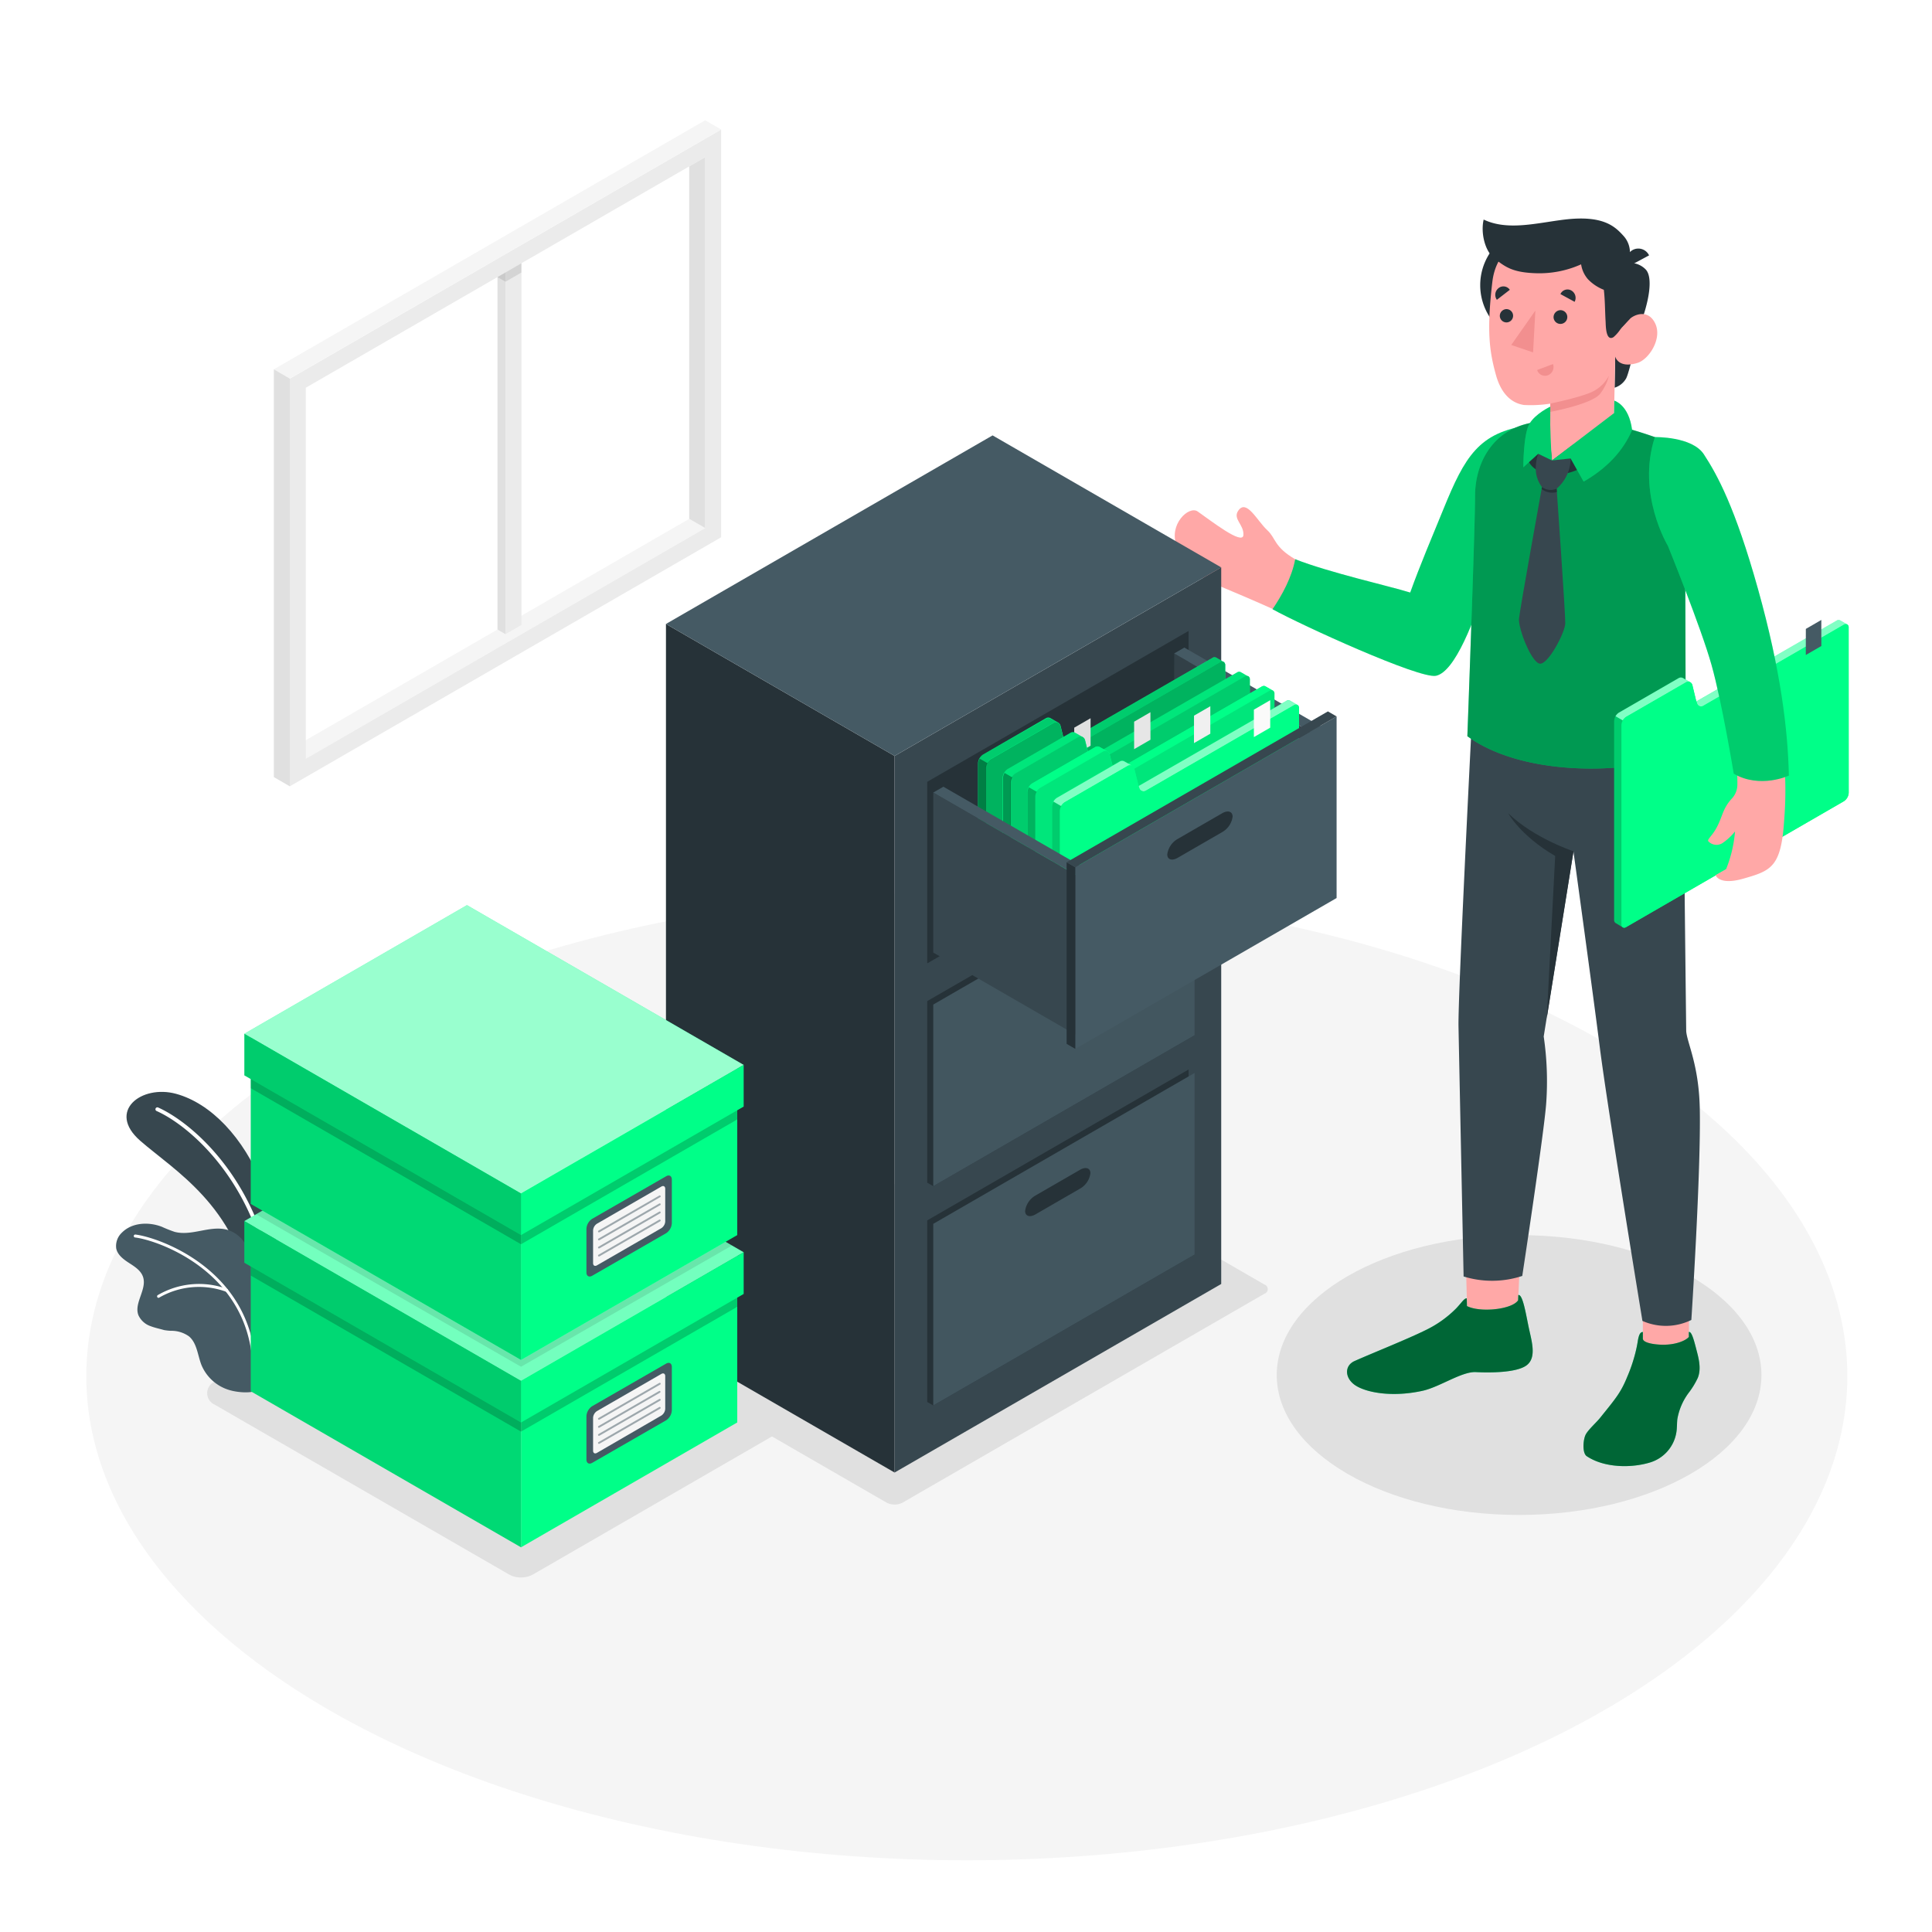 <svg class="animated" id="freepik_stories-filing-system" xmlns="http://www.w3.org/2000/svg" viewBox="0 0 500 500" version="1.1" xmlns:xlink="http://www.w3.org/1999/xlink" xmlns:svgjs="http://svgjs.com/svgjs"><style>svg#freepik_stories-filing-system:not(.animated) .animable {opacity: 0;}svg#freepik_stories-filing-system.animated #freepik--Shadow--inject-286 {animation: 1s 1 forwards cubic-bezier(.36,-0.01,.5,1.38) slideUp;animation-delay: 0s;}svg#freepik_stories-filing-system.animated #freepik--Window--inject-286 {animation: 1s 1 forwards cubic-bezier(.36,-0.01,.5,1.38) slideLeft;animation-delay: 0s;}svg#freepik_stories-filing-system.animated #freepik--Character--inject-286 {animation: 1s 1 forwards cubic-bezier(.36,-0.01,.5,1.38) fadeIn;animation-delay: 0s;}svg#freepik_stories-filing-system.animated #freepik--Cabinet--inject-286 {animation: 1s 1 forwards cubic-bezier(.36,-0.01,.5,1.38) fadeIn;animation-delay: 0s;}svg#freepik_stories-filing-system.animated #freepik--Boxes--inject-286 {animation: 1s 1 forwards cubic-bezier(.36,-0.01,.5,1.38) fadeIn;animation-delay: 0s;}            @keyframes slideUp {                0% {                    opacity: 0;                    transform: translateY(30px);                }                100% {                    opacity: 1;                    transform: inherit;                }            }                    @keyframes slideLeft {                0% {                    opacity: 0;                    transform: translateX(-30px);                }                100% {                    opacity: 1;                    transform: translateX(0);                }            }                    @keyframes fadeIn {                0% {                    opacity: 0;                }                100% {                    opacity: 1;                }            }        </style><g id="freepik--Floor--inject-286" class="animable" style="transform-origin: 250.21px 356.17px;"><ellipse id="freepik--floor--inject-286" cx="250.21" cy="356.17" rx="227.88" ry="125.27" style="fill: rgb(245, 245, 245); transform-origin: 250.21px 356.17px;" class="animable"></ellipse></g><g id="freepik--Shadow--inject-286" class="animable" style="transform-origin: 254.741px 350.381px;"><path id="freepik--shadow--inject-286" d="M161.16,347.12,254.83,293a4.55,4.55,0,0,1,4.1,0l68.31,39.44a1.25,1.25,0,0,1,0,2.37l-93.67,54.08a4.55,4.55,0,0,1-4.1,0l-68.31-39.44A1.25,1.25,0,0,1,161.16,347.12Z" style="fill: rgb(224, 224, 224); transform-origin: 244.228px 340.945px;" class="animable"></path><ellipse id="freepik--shadow--inject-286" cx="393.14" cy="355.86" rx="62.72" ry="36.21" style="fill: rgb(224, 224, 224); transform-origin: 393.14px 355.86px;" class="animable"></ellipse><path id="freepik--shadow--inject-286" d="M134.83,408.25a6.28,6.28,0,0,1-3.08-.77l-76.26-44a3.24,3.24,0,0,1,0-5.87l61.67-35.63a6.66,6.66,0,0,1,6.18,0l76.26,44a3.25,3.25,0,0,1,0,5.88l-61.68,35.62A6.32,6.32,0,0,1,134.83,408.25Z" style="fill: rgb(224, 224, 224); transform-origin: 127.544px 364.735px;" class="animable"></path></g><g id="freepik--Plants--inject-286" class="animable" style="transform-origin: 51.013px 321.458px;"><g id="freepik--plants--inject-286" class="animable" style="transform-origin: 51.013px 321.458px;"><path d="M71.88,333.87S73,319.25,68,306.79s-13.44-21.25-22.43-23.71-18,4.52-9.29,12.14S61.14,312,65,335.12Z" style="fill: rgb(55, 71, 79); transform-origin: 52.364px 308.849px;" id="eluwag909xj4" class="animable"></path><path d="M69.92,329.64H70a.49.49,0,0,0,.39-.58c-5.1-25.55-21.53-38.94-29.51-42.46a.5.5,0,0,0-.4.91c7.81,3.44,23.92,16.6,28.94,41.74A.48.48,0,0,0,69.92,329.64Z" style="fill: rgb(255, 255, 255); transform-origin: 55.315px 308.109px;" id="eldm4icomjfx7" class="animable"></path><path d="M30.09,323.17c.39,1.66,1.91,2.78,3.35,3.71s3,1.92,3.56,3.53c1.14,3.25-2.43,6.84-1.16,10A5.36,5.36,0,0,0,39,343.22c1.12.43,2.3.66,3.46,1a14.26,14.26,0,0,0,1.7.19,7.84,7.84,0,0,1,4.75,1.44c2.08,1.76,2.23,4.84,3.21,7.37a11.27,11.27,0,0,0,6.91,6.42c2.57.86,6.64,1,7.55,0,.69-.79-.35-3.76-.18-4.79a44.1,44.1,0,0,0,.5-8,14.92,14.92,0,0,1,.17-3.66q.41-2,.78-4.05c.39-2.18,1.11-4.51.58-6.74-.59-2.45-3.12-3-3.65-5.38-.22-1-.24-1.94-.44-2.9a8,8,0,0,0-5.76-5.91c-4.38-1.07-9,1.76-13.4.59a32.71,32.71,0,0,1-3.27-1.3c-3.45-1.35-7.79-1.12-10.39,1.53A4.73,4.73,0,0,0,30.09,323.17Z" style="fill: rgb(69, 90, 100); transform-origin: 49.328px 338.515px;" id="el8oiwxkorz7l" class="animable"></path><path d="M65.69,352.64h0a.4.4,0,0,0,.36-.41c-1.74-24.12-25.28-32.06-31-32.73a.39.39,0,0,0-.43.34.38.38,0,0,0,.34.42c5.61.66,28.64,8.42,30.34,32A.38.38,0,0,0,65.69,352.64Z" style="fill: rgb(255, 255, 255); transform-origin: 50.334px 336.069px;" id="el3jj7h0r401t" class="animable"></path><path d="M41,335.88a.34.34,0,0,0,.22-.07,20.49,20.49,0,0,1,17.35-1.49.39.39,0,0,0,.25-.73,21.2,21.2,0,0,0-18,1.59.38.38,0,0,0-.1.53A.37.37,0,0,0,41,335.88Z" style="fill: rgb(255, 255, 255); transform-origin: 49.842px 334.085px;" id="eljpb6y9auld" class="animable"></path></g></g><g id="freepik--Window--inject-286" class="animable" style="transform-origin: 128.75px 117.315px;"><g id="freepik--window--inject-286" class="animable" style="transform-origin: 128.75px 117.315px;"><g id="freepik--window--inject-286" class="animable" style="transform-origin: 128.75px 117.315px;"><polygon points="75 193.95 79.14 196.34 182.5 136.66 178.37 134.28 75 193.95" style="fill: rgb(245, 245, 245); transform-origin: 128.75px 165.31px;" id="el8p5zancvq1w" class="animable"></polygon><polygon points="130.82 68.14 130.82 164.12 134.95 161.73 134.95 65.75 130.82 68.14" style="fill: rgb(235, 235, 235); transform-origin: 132.885px 114.935px;" id="el2pteib1zu6z" class="animable"></polygon><polygon points="128.75 66.94 130.82 68.14 130.82 164.12 128.75 162.92 128.75 66.94" style="fill: rgb(224, 224, 224); transform-origin: 129.785px 115.53px;" id="elm5h3fj9ljus" class="animable"></polygon><polygon points="130.82 68.14 134.95 65.75 132.89 64.55 128.75 66.94 130.82 68.14" style="fill: rgb(250, 250, 250); transform-origin: 131.85px 66.345px;" id="el4l7o16j3nr5" class="animable"></polygon><path d="M186.63,33.52,75,98V203.5l111.63-64.45ZM182.5,136.66,79.14,196.34v-96L182.5,40.68Z" style="fill: rgb(235, 235, 235); transform-origin: 130.815px 118.51px;" id="elf58bci1et9" class="animable"></path><polygon points="182.5 136.66 178.37 134.28 178.36 43.07 182.5 40.68 182.5 136.66" style="fill: rgb(224, 224, 224); transform-origin: 180.43px 88.67px;" id="elxdgy5jf1ka9" class="animable"></polygon><polygon points="186.63 33.52 182.5 31.13 70.87 95.58 75 97.97 186.63 33.52" style="fill: rgb(245, 245, 245); transform-origin: 128.75px 64.55px;" id="el4uvqrah7ygp" class="animable"></polygon><polygon points="70.87 95.58 75 97.97 75 203.5 70.87 201.11 70.87 95.58" style="fill: rgb(224, 224, 224); transform-origin: 72.935px 149.54px;" id="el8q782c5f06t" class="animable"></polygon><g id="elb44r5dzq4za"><polygon points="130.82 70.52 134.94 68.14 134.94 70.53 130.82 72.91 130.82 70.52" style="opacity: 0.1; transform-origin: 132.88px 70.525px;" class="animable"></polygon></g><g id="elnizrubhttlr"><polygon points="130.82 72.91 128.75 71.71 130.82 70.52 130.82 72.91" style="opacity: 0.1; transform-origin: 129.785px 71.715px;" class="animable"></polygon></g></g></g></g><g id="freepik--Character--inject-286" class="animable" style="transform-origin: 391.237px 217.992px;"><g id="freepik--character--inject-286" class="animable" style="transform-origin: 391.237px 217.992px;"><path d="M393.81,111c-7.25,2.4-9,2.94-14,10.74-4.82,7.5-9.79,21.35-14.1,32.47-8-2.27-24.88-6.21-30.47-9.45s-5-5.48-7.29-7.57c-2.62-2.41-5.37-8.19-7.51-5-1.45,2.14,1.54,3.58,1.35,6.29s-8.39-3.71-11.83-6.11c-2.28-1.6-7.57,3.4-5.44,8.83,1.87,4.8,4.88,7.85,10.27,10.12,5.69,2.41,8.66,3.62,15.81,6.83,7.47,3.35,38.25,17,41.29,15.07,6.93-3.42,13.28-24.87,17.48-34.13S390.76,120.23,393.81,111Z" style="fill: rgb(255, 168, 167); transform-origin: 348.917px 142.203px;" id="elbxt77pz9mv" class="animable"></path><path d="M395.56,110.08c-3.11,4.09-1.83,2.44-2.79,8.74-.77,5.09-11.46,54-21.13,56.07-4.25.89-34.88-13.12-42.31-17.22,2.51-3.7,5-8.27,5.87-12.94,8.9,3.48,24.25,6.91,29.76,8.62,2.55-7.11,5.67-14.41,8.6-21.59C379.13,118.1,382.71,111.93,395.56,110.08Z" style="fill: rgb(0, 255, 136); transform-origin: 362.445px 142.505px;" id="elpkdtltub9ln" class="animable"></path><g id="el76t9offan4n"><path d="M395.56,110.08c-3.11,4.09-1.83,2.44-2.79,8.74-.77,5.09-11.46,54-21.13,56.07-4.25.89-34.88-13.12-42.31-17.22,2.51-3.7,5-8.27,5.87-12.94,8.9,3.48,24.25,6.91,29.76,8.62,2.55-7.11,5.67-14.41,8.6-21.59C379.13,118.1,382.71,111.93,395.56,110.08Z" style="opacity: 0.2; transform-origin: 362.445px 142.505px;" class="animable"></path></g><rect x="425.17" y="331.89" width="11.93" height="20.43" style="fill: rgb(255, 168, 167); transform-origin: 431.135px 342.105px;" id="eloh2fpos64sm" class="animable"></rect><polygon points="392.76 339.61 379.73 340.06 379.08 316.45 393.83 315.97 392.76 339.61" style="fill: rgb(255, 168, 167); transform-origin: 386.455px 328.015px;" id="el0yc4wvnwxd8n" class="animable"></polygon><path d="M435.64,192.88c0,10.86.75,74,.75,74,.26,3.12,3.27,8.68,3.51,19.94.34,16.33-2.18,54.78-2.18,54.78a14.94,14.94,0,0,1-12.66.25s-8.93-54.39-11-70.55c-1.78-14.11-6.86-51-6.86-51l-7.69,47.94a79.56,79.56,0,0,1,.64,17.34c-.53,7.48-6.19,44.63-6.19,44.63a24.94,24.94,0,0,1-15.18.14s-1.19-57.9-1.32-64.75c-.15-7.82,3.26-75.08,3.26-75.08Z" style="fill: rgb(55, 71, 79); transform-origin: 408.693px 266.828px;" id="elaksnsr18vmc" class="animable"></path><path d="M425.17,346.42v-1.7c-.64,0-1,.62-1.28,2.16a33.25,33.25,0,0,1-.69,3.37,41.08,41.08,0,0,1-2.09,6.11c-1.69,4.16-3.1,5.71-7,10.57-.91,1.15-3,3-3.7,4.27s-1,4.85.25,5.67c4.5,3,11.35,3.09,16.19,1.67a9.76,9.76,0,0,0,7-7.9c.18-1.1.12-2.22.24-3.33a15.83,15.83,0,0,1,3-6.93,20.85,20.85,0,0,0,2.29-3.77c1-2.46.2-5.22-.44-7.66-.55-2.11-1.15-4.43-1.87-4.23V346c-.87,1-3.27,1.91-6,2C429.4,348.1,425.16,347.76,425.17,346.42Z" style="fill: rgb(0, 255, 136); transform-origin: 424.828px 362.069px;" id="elqaf57b1d0xh" class="animable"></path><g id="el9admplph53s"><path d="M425.17,346.42v-1.7c-.64,0-1,.62-1.28,2.16a33.25,33.25,0,0,1-.69,3.37,41.08,41.08,0,0,1-2.09,6.11c-1.69,4.16-3.1,5.71-7,10.57-.91,1.15-3,3-3.7,4.27s-1,4.85.25,5.67c4.5,3,11.35,3.09,16.19,1.67a9.76,9.76,0,0,0,7-7.9c.18-1.1.12-2.22.24-3.33a15.83,15.83,0,0,1,3-6.93,20.85,20.85,0,0,0,2.29-3.77c1-2.46.2-5.22-.44-7.66-.55-2.11-1.15-4.43-1.87-4.23V346c-.87,1-3.27,1.91-6,2C429.4,348.1,425.16,347.76,425.17,346.42Z" style="opacity: 0.6; transform-origin: 424.828px 362.069px;" class="animable"></path></g><path d="M379.6,336c-.68,0-1.23,1-2.72,2.59a28.53,28.53,0,0,1-7.67,5.52c-4.88,2.44-14.36,6.2-18.66,8.13-2.68,1.21-2.55,4.45.22,6.29s9.47,3.18,17.5,1.38c4.38-1,10.08-5,13.69-4.81s10.35.17,13-1.67,1.59-5.75.84-9.12c-.82-3.68-1.64-9.41-2.86-9.16l-.06,1.37c-1.57,2.38-9.79,3.24-13.23,1.49Z" style="fill: rgb(0, 255, 136); transform-origin: 372.635px 347.952px;" id="el9xyfl0lv278" class="animable"></path><g id="eld5kiaspg0ia"><path d="M379.6,336c-.68,0-1.23,1-2.72,2.59a28.53,28.53,0,0,1-7.67,5.52c-4.88,2.44-14.36,6.2-18.66,8.13-2.68,1.21-2.55,4.45.22,6.29s9.47,3.18,17.5,1.38c4.38-1,10.08-5,13.69-4.81s10.35.17,13-1.67,1.59-5.75.84-9.12c-.82-3.68-1.64-9.41-2.86-9.16l-.06,1.37c-1.57,2.38-9.79,3.24-13.23,1.49Z" style="opacity: 0.6; transform-origin: 372.635px 347.952px;" class="animable"></path></g><path d="M407.23,220.31s-10.15-3.31-16.9-9.83c0,0,3.06,5.72,12.15,11.05l-2.18,42Z" style="fill: rgb(38, 50, 56); transform-origin: 398.78px 237.005px;" id="elllbsqsejrt" class="animable"></path><path d="M415.92,109.54a112.35,112.35,0,0,1,12.36,3.58c3.08,1.1,4.74,4,5.4,6.92,2.1,9.26,2.47,28.69,2.47,28.69l.12,45.23c-7.84,5.71-40,8.61-56.52-3.43,0,0,2-53.88,2-62.26s4.66-18.46,17.52-19.21Z" style="fill: rgb(0, 255, 136); transform-origin: 408.01px 153.981px;" id="elom5slywxpqd" class="animable"></path><g id="elq5t2rysqj8n"><path d="M415.92,109.54a112.35,112.35,0,0,1,12.36,3.58c3.08,1.1,4.74,4,5.4,6.92,2.1,9.26,2.47,28.69,2.47,28.69l.12,45.23c-7.84,5.71-40,8.61-56.52-3.43,0,0,2-53.88,2-62.26s4.66-18.46,17.52-19.21Z" style="opacity: 0.4; transform-origin: 408.01px 153.981px;" class="animable"></path></g><path d="M478.43,162.43a.88.88,0,0,0-.34-.79l-.09-.06-1.81-1.05h0a.9.9,0,0,0-.88.09L439,181.53,438,177.27a1.21,1.21,0,0,0-.52-.69h0l-1.88-1.09h0a1.13,1.13,0,0,0-1.15,0L419,184.42a2.78,2.78,0,0,0-1.26,2.17v51.46a.92.92,0,0,0,.33.8h0L420,240h0a.92.92,0,0,0,.86-.1l56.33-32.53a2.78,2.78,0,0,0,1.26-2.17Z" style="fill: rgb(0, 255, 136); transform-origin: 448.093px 200.259px;" id="el2cx2xl254bb" class="animable"></path><g id="el368cbmim37m"><path d="M437.42,176.56a1.1,1.1,0,0,0-1.12.05l-15.43,8.9a2.78,2.78,0,0,0-.89.94l-1.88-1.09a2.53,2.53,0,0,1,.89-.94l15.43-8.91a1.13,1.13,0,0,1,1.15,0h0Z" style="fill: rgb(255, 255, 255); opacity: 0.5; transform-origin: 427.76px 180.901px;" class="animable"></path></g><g id="elz4cbxb7j6hq"><path d="M478,161.58a1,1,0,0,0-.82.13l-36.31,20.94a1.09,1.09,0,0,1-1.67-.66l-.17-.46,36.27-20.92a1.16,1.16,0,0,1,.55-.17.67.67,0,0,1,.33.08h0Z" style="fill: rgb(255, 255, 255); opacity: 0.5; transform-origin: 458.515px 171.638px;" class="animable"></path></g><path d="M478.43,162.43l0,42.74a2.77,2.77,0,0,1-1.25,2.18L420.72,240a.74.74,0,0,1-1.11-.64V187.69a2.5,2.5,0,0,1,.37-1.23,2.67,2.67,0,0,1,.88-.94l15.44-8.91a1.13,1.13,0,0,1,1.12-.05l0,0h0a1.21,1.21,0,0,1,.52.69l1.06,4.26.16.46a1.1,1.1,0,0,0,1.68.67l36.31-20.95a.94.94,0,0,1,.82-.12l.05,0h0A.89.89,0,0,1,478.43,162.43Z" style="fill: rgb(0, 255, 136); transform-origin: 449.023px 200.812px;" id="elmk7eaaa3jc" class="animable"></path><polygon points="467.34 169.51 467.35 162.76 471.36 160.44 471.36 167.19 467.34 169.51" style="fill: rgb(69, 90, 100); transform-origin: 469.35px 164.975px;" id="els6q46043jz" class="animable"></polygon><g id="elo2oalg1l6tq"><path d="M420.07,240l-.06,0-1.94-1.12a.92.92,0,0,1-.34-.8V186.59a2.61,2.61,0,0,1,.37-1.23l1.88,1.09h0a2.49,2.49,0,0,0-.36,1.23v51.62A.72.72,0,0,0,420.07,240Z" style="opacity: 0.2; transform-origin: 418.898px 212.68px;" class="animable"></path></g><path d="M458.37,170.08C448,127.6,442.63,114.57,430,114.73c-3.68,4.41.2,18.11,2.64,24.78,0,0,11.16,27.27,13.24,37,1.82,8.56,3.88,19.32,3.75,26.68a5.3,5.3,0,0,1-1.45,3.5c-2.37,2.57-2.38,4.64-3.91,7.48-1.2,2.23-2.52,3.06-2.15,3.56a2.89,2.89,0,0,0,3.9.29,14.64,14.64,0,0,0,3-2.84,32.86,32.86,0,0,1-2.31,9.76L444,226.48s.81,2.74,7.19.91c7.21-2.06,9.79-3,10.55-15.17a93.92,93.92,0,0,0,.13-13.53C460.83,187.1,460,176.92,458.37,170.08Z" style="fill: rgb(255, 168, 167); transform-origin: 445.27px 171.374px;" id="eli9devkv3ui" class="animable"></path><path d="M428.28,113.12s9.63-.21,12.68,4.46c3.52,5.39,8.1,13.75,14,34.82s7.74,36.46,8,48.32c0,0-7.42,3.47-14.27-.49,0,0-3-18.33-5.73-28.08s-11.31-30.89-11.31-30.89S423.48,127.79,428.28,113.12Z" style="fill: rgb(0, 255, 136); transform-origin: 444.864px 157.623px;" id="el19ind0nqrjph" class="animable"></path><g id="elz8j2xq2ontj"><path d="M428.28,113.12s9.63-.21,12.68,4.46c3.52,5.39,8.1,13.75,14,34.82s7.74,36.46,8,48.32c0,0-7.42,3.47-14.27-.49,0,0-3-18.33-5.73-28.08s-11.31-30.89-11.31-30.89S423.48,127.79,428.28,113.12Z" style="opacity: 0.2; transform-origin: 444.864px 157.623px;" class="animable"></path></g><path d="M413.28,73.8a15.1,15.1,0,1,1-15.1-15.1A15.1,15.1,0,0,1,413.28,73.8Z" style="fill: rgb(38, 50, 56); transform-origin: 398.18px 73.8px;" id="elbjwrh0r9hft" class="animable"></path><path d="M424.28,84.53s-2.45,11.5-3.43,13.39a5.22,5.22,0,0,1-3,2.42l.17-8.08Z" style="fill: rgb(38, 50, 56); transform-origin: 421.065px 92.435px;" id="elugxaoz9dob" class="animable"></path><path d="M421.21,68.07a5.65,5.65,0,0,1,4.68,1.65c2,2.06.89,8.5-1.61,14.81l-4.61.53Z" style="fill: rgb(38, 50, 56); transform-origin: 423.296px 76.546px;" id="eldqwdzql8ugt" class="animable"></path><path d="M418.28,85.07c.93.55,2.25-1.23,3.39-2.42s4.86-2.82,6.71,1.09-1.64,9.25-4.56,10.17c-5.05,1.58-5.81-1.65-5.81-1.65L417.64,111h0c-3.49,4.47-11.33,9.73-15.55,9-3.37-.6-4.11-6.29-.89-10l0-5.54a32.22,32.22,0,0,1-6.81.35c-3.71-.57-6-3.5-7.17-7.52-1.81-6.45-2.49-11.67-1-24.36,1.68-13.91,17.86-14,26.6-8.55S418.28,85.07,418.28,85.07Z" style="fill: rgb(255, 168, 167); transform-origin: 407.151px 90.545px;" id="elrd9v3lcig5d" class="animable"></path><path d="M386.55,66.71c3.05,2.48,5,3.8,10.93,4a26.4,26.4,0,0,0,11.71-2.3,7.59,7.59,0,0,0,1.74,3.82A11.43,11.43,0,0,0,415.07,75c.31,2.51.3,5.72.46,8.24.05.85,0,5.27,2.06,4a10.27,10.27,0,0,0,1.76-2,29.85,29.85,0,0,1,2.32-2.58c1.59-1.45-.46-14.58-.46-14.58a6.37,6.37,0,0,0-1.1-7.09c-2.19-2.41-5.23-5.34-15.14-4.17-7.06.84-14.75,3-21,0C383.15,60.36,384.36,64.93,386.55,66.71Z" style="fill: rgb(38, 50, 56); transform-origin: 402.993px 72.011px;" id="elx1lcpwmo7sq" class="animable"></path><path d="M421.2,69.09l5.58-3a3.08,3.08,0,0,0-4.23-1.4A3.33,3.33,0,0,0,421.2,69.09Z" style="fill: rgb(38, 50, 56); transform-origin: 423.813px 66.71px;" id="ell0njrqn92s" class="animable"></path><path d="M401.22,104.44s8.28-1.67,11.18-3.21a9.58,9.58,0,0,0,4-4,13.12,13.12,0,0,1-2.28,4.67c-2.12,2.71-12.91,4.7-12.91,4.7Z" style="fill: rgb(242, 143, 143); transform-origin: 408.805px 101.915px;" id="el4imme5l7nux" class="animable"></path><path d="M402.06,82.13a1.78,1.78,0,1,0,1.78-1.86A1.83,1.83,0,0,0,402.06,82.13Z" style="fill: rgb(38, 50, 56); transform-origin: 403.839px 82.05px;" id="eljpsk646pga" class="animable"></path><path d="M403.84,76.11l3.67,2a2.2,2.2,0,0,0-.85-2.93A2,2,0,0,0,403.84,76.11Z" style="fill: rgb(38, 50, 56); transform-origin: 405.801px 76.514px;" id="elb1h8dsbouq" class="animable"></path><path d="M401.92,94.22l-4.11,1.54a2.14,2.14,0,0,0,2.79,1.36A2.3,2.3,0,0,0,401.92,94.22Z" style="fill: rgb(242, 143, 143); transform-origin: 399.93px 95.738px;" id="elmcuu03cyl8" class="animable"></path><path d="M387.39,77.59,390.74,75a2,2,0,0,0-2.91-.44A2.21,2.21,0,0,0,387.39,77.59Z" style="fill: rgb(38, 50, 56); transform-origin: 388.859px 75.855px;" id="ellpry5znhr2" class="animable"></path><path d="M388.15,81.79A1.72,1.72,0,1,0,389.87,80,1.76,1.76,0,0,0,388.15,81.79Z" style="fill: rgb(38, 50, 56); transform-origin: 389.869px 81.72px;" id="eljb4xm1n26sf" class="animable"></path><polygon points="397.35 80.38 396.76 91.2 391.11 89.28 397.35 80.38" style="fill: rgb(242, 143, 143); transform-origin: 394.23px 85.79px;" id="elilzc1rxuhqa" class="animable"></polygon><path d="M395.31,118.81c1.06,2.51,3,3.53,6.53,3.92a13.1,13.1,0,0,0,9.76-3.39L407.21,115l-5.56,4.19-.47-4.67Z" style="fill: rgb(38, 50, 56); transform-origin: 403.455px 118.642px;" id="elcncmnyknq5h" class="animable"></path><path d="M398.08,117.44a11.68,11.68,0,0,0-.58,4.7,8,8,0,0,0,1.56,3.91,4.34,4.34,0,0,0,3.8.41,10.37,10.37,0,0,0,3.61-7.85l-4.82.55Z" style="fill: rgb(55, 71, 79); transform-origin: 401.966px 122.08px;" id="elvvjm8xrm3de" class="animable"></path><path d="M399.06,126.05s-5.7,31.51-5.94,34.05,3.28,11.58,5.46,11.66,6.45-8.1,6.51-10.42-2.23-34.88-2.23-34.88Z" style="fill: rgb(55, 71, 79); transform-origin: 399.1px 148.905px;" id="elmhjgr9hk81" class="animable"></path><path d="M402.86,126.46a3.81,3.81,0,0,1-3.8-.41l-.09.5a4.38,4.38,0,0,0,3.95.78Z" style="fill: rgb(38, 50, 56); transform-origin: 400.945px 126.777px;" id="el1jldygb8lbr" class="animable"></path><path d="M401.65,119.16l16.07-12.25.06-3.22s3.77,1,4.61,7.6c-2.29,5.33-6.45,9.87-12.55,13.35l-3.37-6Z" style="fill: rgb(0, 255, 136); transform-origin: 412.02px 114.165px;" id="elxhmi6xu049b" class="animable"></path><g id="elte1z89p79rs"><path d="M401.65,119.16l16.07-12.25.06-3.22s3.77,1,4.61,7.6c-2.29,5.33-6.45,9.87-12.55,13.35l-3.37-6Z" style="opacity: 0.2; transform-origin: 412.02px 114.165px;" class="animable"></path></g><path d="M401.22,105.24s-3.78,1.75-5.39,4.41-1.6,11.29-1.6,11.29l3.85-3.5,3.57,1.72c-.34-3.38-.45-9.18-.45-9.18Z" style="fill: rgb(0, 255, 136); transform-origin: 397.94px 113.09px;" id="elmjuf7y83gp" class="animable"></path><g id="elvf1itawj6vb"><path d="M401.22,105.24s-3.78,1.75-5.39,4.41-1.6,11.29-1.6,11.29l3.85-3.5,3.57,1.72c-.34-3.38-.45-9.18-.45-9.18Z" style="opacity: 0.2; transform-origin: 397.94px 113.09px;" class="animable"></path></g></g></g><g id="freepik--Cabinet--inject-286" class="animable animator-active" style="transform-origin: 259.13px 246.885px;"><g id="freepik--cabinet--inject-286" class="animable" style="transform-origin: 259.13px 246.885px;"><g id="freepik--cabinet--inject-286" class="animable" style="transform-origin: 244.2px 246.885px;"><polygon points="231.52 381.09 172.35 346.93 172.35 161.48 231.52 195.64 231.52 381.09" style="fill: rgb(38, 50, 56); transform-origin: 201.935px 271.285px;" id="elxr4goy9syz" class="animable"></polygon><polygon points="231.52 195.64 316.05 146.84 316.05 332.29 231.52 381.09 231.52 195.64" style="fill: rgb(55, 71, 79); transform-origin: 273.785px 263.965px;" id="elpsmhprw8bq" class="animable"></polygon><polygon points="316.05 146.84 231.52 195.64 172.35 161.48 256.88 112.68 316.05 146.84" style="fill: rgb(69, 90, 100); transform-origin: 244.2px 154.16px;" id="elrcjcfhirwbj" class="animable"></polygon><polygon points="239.97 315.83 307.6 276.79 307.6 323.79 309.15 324.69 241.53 363.73 239.97 362.83 239.97 315.83" style="fill: rgb(38, 50, 56); transform-origin: 274.56px 320.26px;" id="elw6g11nvc2rb" class="animable"></polygon><polygon points="241.53 316.73 309.15 277.69 309.15 324.69 241.53 363.73 241.53 316.73" style="fill: rgb(69, 90, 100); transform-origin: 275.34px 320.71px;" id="ell6go1upjsw" class="animable"></polygon><g id="el6ax0rju665"><g style="opacity: 0.05; transform-origin: 275.34px 320.71px;" class="animable"><polygon points="241.53 316.73 309.15 277.69 309.15 324.69 241.53 363.73 241.53 316.73" id="elnbt879b0c2q" class="animable" style="transform-origin: 275.34px 320.71px;"></polygon></g></g><path d="M268,309.39l11.5-6.64c1.49-.86,2.7-.46,2.7.88a5.39,5.39,0,0,1-2.71,4L268,314.27c-1.49.87-2.7.47-2.7-.88A5.43,5.43,0,0,1,268,309.39Z" style="fill: rgb(38, 50, 56); transform-origin: 273.75px 308.513px;" id="el4cfls5bb9dw" class="animable"></path><polygon points="239.97 259.08 307.6 220.04 307.6 267.04 309.15 267.94 241.53 306.98 239.97 306.08 239.97 259.08" style="fill: rgb(38, 50, 56); transform-origin: 274.56px 263.51px;" id="ell4edxl97c1" class="animable"></polygon><polygon points="241.53 259.98 309.15 220.94 309.15 267.94 241.53 306.98 241.53 259.98" style="fill: rgb(69, 90, 100); transform-origin: 275.34px 263.96px;" id="elmp1nxk7uza" class="animable"></polygon><g id="elgs186m7o2br"><g style="opacity: 0.05; transform-origin: 275.34px 263.96px;" class="animable"><polygon points="241.53 259.98 309.15 220.94 309.15 267.94 241.53 306.98 241.53 259.98" id="elcr3zls6pyyi" class="animable" style="transform-origin: 275.34px 263.96px;"></polygon></g></g><path d="M268,252.64l11.5-6.64c1.49-.86,2.7-.46,2.7.88a5.39,5.39,0,0,1-2.71,4L268,257.52c-1.49.87-2.7.47-2.7-.88A5.43,5.43,0,0,1,268,252.64Z" style="fill: rgb(38, 50, 56); transform-origin: 273.75px 251.763px;" id="eluvvg8zks7q" class="animable"></path><polygon points="239.97 202.33 307.6 163.29 307.6 210.28 239.97 249.32 239.97 202.33" style="fill: rgb(38, 50, 56); transform-origin: 273.785px 206.305px;" id="el5q5lh4oq5gx" class="animable"></polygon></g><g id="freepik--Drawer--inject-286" class="animable" style="transform-origin: 293.715px 219.52px;"><polygon points="341.41 190.76 303.89 169.11 303.88 210.52 341.4 232.17 341.41 190.76" style="fill: rgb(55, 71, 79); transform-origin: 322.645px 200.64px;" id="el3uct0pw6rb7" class="animable"></polygon><g id="elnbgve4rklul"><g style="opacity: 0.1; transform-origin: 322.645px 200.64px;" class="animable"><polygon points="341.41 190.76 303.89 169.11 303.88 210.52 341.4 232.17 341.41 190.76" id="elatm0w9a5vmj" class="animable" style="transform-origin: 322.645px 200.64px;"></polygon></g></g><polygon points="306.51 167.59 303.88 169.11 341.41 190.76 344.03 189.25 306.51 167.59" style="fill: rgb(69, 90, 100); transform-origin: 323.955px 179.175px;" id="elabm1pz9c34f" class="animable"></polygon><path d="M317.08,172.16a.92.92,0,0,0-.37-.83.37.37,0,0,0-.09-.06l-1.91-1.11h0a.92.92,0,0,0-.93.09l-38.21,22-1.12-4.49a1.23,1.23,0,0,0-.55-.73h0l-2-1.16h0a1.19,1.19,0,0,0-1.21,0l-16.26,9.39a2.91,2.91,0,0,0-1.32,2.29v54.21a.92.92,0,0,0,.36.84h0l2,1.19h0a1,1,0,0,0,.9-.11l59.36-34.27a2.92,2.92,0,0,0,1.32-2.29Z" style="fill: rgb(0, 255, 136); transform-origin: 285.094px 211.962px;" id="ely9si26n1pli" class="animable"></path><g id="el1gbmtixaufa"><path d="M273.86,187.05a1.19,1.19,0,0,0-1.18,0l-16.26,9.39a2.7,2.7,0,0,0-.93,1l-2-1.16a2.78,2.78,0,0,1,.93-1L270.7,186a1.19,1.19,0,0,1,1.21,0h0Z" style="opacity: 0.2; transform-origin: 263.675px 191.637px;" class="animable"></path></g><g id="elfwqjhr4zson"><path d="M316.62,171.27a1,1,0,0,0-.87.13L277.5,193.47a1.16,1.16,0,0,1-1.77-.7l-.17-.48,38.21-22a1.21,1.21,0,0,1,.59-.18.64.64,0,0,1,.34.09h0Z" style="opacity: 0.2; transform-origin: 296.09px 181.887px;" class="animable"></path></g><path d="M317.08,172.17l0,45a2.91,2.91,0,0,1-1.32,2.29l-59.51,34.36a.78.78,0,0,1-1.17-.68V198.78a3,3,0,0,1,1.32-2.29l16.26-9.38a1.19,1.19,0,0,1,1.19-.06l0,0h0a1.23,1.23,0,0,1,.55.73l1.12,4.49.17.48a1.16,1.16,0,0,0,1.77.71l38.25-22.07a1,1,0,0,1,.87-.13l.05,0h0A1,1,0,0,1,317.08,172.17Z" style="fill: rgb(0, 255, 136); transform-origin: 286.081px 212.569px;" id="elhn1ya4u0he" class="animable"></path><g id="elfe0lwc25q4p"><path d="M317.08,172.17l0,45a2.91,2.91,0,0,1-1.32,2.29l-59.51,34.36a.78.78,0,0,1-1.17-.68V198.78a3,3,0,0,1,1.32-2.29l16.26-9.38a1.19,1.19,0,0,1,1.19-.06l0,0h0a1.23,1.23,0,0,1,.55.73l1.12,4.49.17.48a1.16,1.16,0,0,0,1.77.71l38.25-22.07a1,1,0,0,1,.87-.13l.05,0h0A1,1,0,0,1,317.08,172.17Z" style="opacity: 0.3; transform-origin: 286.081px 212.569px;" class="animable"></path></g><polygon points="278.01 195.43 278.01 188.32 282.24 185.88 282.24 192.99 278.01 195.43" style="fill: rgb(224, 224, 224); transform-origin: 280.125px 190.655px;" id="elomqp4hpfmzr" class="animable"></polygon><g id="elnw8eb7po74i"><path d="M255.58,253.89l-.06,0-2-1.19a1,1,0,0,1-.36-.84V197.62a2.71,2.71,0,0,1,.39-1.3l2,1.16h0a2.68,2.68,0,0,0-.39,1.3v54.39A.77.77,0,0,0,255.58,253.89Z" style="opacity: 0.5; transform-origin: 254.369px 225.105px;" class="animable"></path></g><path d="M323.45,175.88a.94.94,0,0,0-.37-.84l-.09,0-1.91-1.12h0a.92.92,0,0,0-.93.09l-38.21,22-1.12-4.49a1.26,1.26,0,0,0-.55-.73h0l-2-1.16h0a1.19,1.19,0,0,0-1.21,0l-16.26,9.39a2.92,2.92,0,0,0-1.32,2.29v54.22a.92.92,0,0,0,.36.83h0l2,1.19h0a1,1,0,0,0,.9-.11l59.36-34.27a2.91,2.91,0,0,0,1.32-2.29Z" style="fill: rgb(0, 255, 136); transform-origin: 291.465px 215.722px;" id="elq1qvoihg3o" class="animable"></path><g id="elogy3gd0qjpl"><path d="M280.24,190.76a1.19,1.19,0,0,0-1.19.06l-16.26,9.38a2.78,2.78,0,0,0-.93,1l-2-1.15a2.7,2.7,0,0,1,.93-1l16.26-9.39a1.19,1.19,0,0,1,1.21,0h0Z" style="opacity: 0.1; transform-origin: 270.05px 195.347px;" class="animable"></path></g><g id="elmxlqy6w0l2c"><path d="M323,175a1,1,0,0,0-.87.13l-38.25,22.07a1.16,1.16,0,0,1-1.77-.71l-.17-.48,38.21-22a1.21,1.21,0,0,1,.59-.18.75.75,0,0,1,.34.09h0Z" style="opacity: 0.1; transform-origin: 302.47px 185.611px;" class="animable"></path></g><path d="M323.45,175.88l0,45a2.92,2.92,0,0,1-1.32,2.29l-59.51,34.35a.78.78,0,0,1-1.17-.67v-54.4a2.68,2.68,0,0,1,.39-1.3,2.75,2.75,0,0,1,.93-1l16.26-9.39a1.16,1.16,0,0,1,1.19,0h0a1.25,1.25,0,0,1,.55.74l1.12,4.48.17.49a1.16,1.16,0,0,0,1.77.7l38.25-22.07A1,1,0,0,1,323,175l.05,0,0,0h0A.94.94,0,0,1,323.45,175.88Z" style="fill: rgb(0, 255, 136); transform-origin: 292.453px 216.278px;" id="elo6c4xdchjrc" class="animable"></path><g id="eld1x1yi81fg"><path d="M323.45,175.88l0,45a2.92,2.92,0,0,1-1.32,2.29l-59.51,34.35a.78.78,0,0,1-1.17-.67v-54.4a2.68,2.68,0,0,1,.39-1.3,2.75,2.75,0,0,1,.93-1l16.26-9.39a1.16,1.16,0,0,1,1.19,0h0a1.25,1.25,0,0,1,.55.74l1.12,4.48.17.49a1.16,1.16,0,0,0,1.77.7l38.25-22.07A1,1,0,0,1,323,175l.05,0,0,0h0A.94.94,0,0,1,323.45,175.88Z" style="opacity: 0.2; transform-origin: 292.453px 216.278px;" class="animable"></path></g><polygon points="293.51 193.88 293.51 186.77 297.73 184.32 297.74 191.44 293.51 193.88" style="fill: rgb(230, 230, 230); transform-origin: 295.625px 189.1px;" id="ely9y6wi8e9yd" class="animable"></polygon><g id="el4fy4qlng1pr"><path d="M262,257.6l-.06,0-2-1.18a1,1,0,0,1-.36-.84V201.34a2.65,2.65,0,0,1,.39-1.3l2,1.15h0a2.64,2.64,0,0,0-.39,1.29v54.39A.77.77,0,0,0,262,257.6Z" style="opacity: 0.4; transform-origin: 260.789px 228.82px;" class="animable"></path></g><path d="M329.82,179.59a.92.92,0,0,0-.37-.83.37.37,0,0,0-.09-.06l-1.91-1.11h0a1,1,0,0,0-.93.1l-38.21,22-1.12-4.48a1.2,1.2,0,0,0-.55-.73h0l-2-1.15h0a1.15,1.15,0,0,0-1.21,0l-16.26,9.38a2.92,2.92,0,0,0-1.32,2.29v54.22a1,1,0,0,0,.36.84h0l2,1.18h0a.92.92,0,0,0,.9-.11l59.36-34.26a2.94,2.94,0,0,0,1.32-2.29Z" style="fill: rgb(0, 255, 136); transform-origin: 297.836px 219.415px;" id="el2k89ta61jg4" class="animable"></path><path d="M286.61,194.48a1.19,1.19,0,0,0-1.19.05l-16.26,9.38a2.87,2.87,0,0,0-.93,1l-2-1.15a2.7,2.7,0,0,1,.93-1l16.26-9.38a1.15,1.15,0,0,1,1.21,0h0Z" style="fill: rgb(0, 255, 136); transform-origin: 276.42px 199.059px;" id="el9xs9udd1x04" class="animable"></path><path d="M329.36,178.7a1,1,0,0,0-.87.13L290.24,200.9a1.16,1.16,0,0,1-1.77-.7l-.17-.49,38.21-22a1.11,1.11,0,0,1,.59-.18.74.74,0,0,1,.34.08h0Z" style="fill: rgb(0, 255, 136); transform-origin: 308.83px 189.312px;" id="eldyx8dpa1j" class="animable"></path><path d="M329.82,179.59l0,45a2.92,2.92,0,0,1-1.32,2.29L269,261.27a.78.78,0,0,1-1.17-.67V206.21a3,3,0,0,1,1.32-2.29l16.26-9.39a1.21,1.21,0,0,1,1.19-.05l0,0h0a1.2,1.2,0,0,1,.55.73l1.12,4.49.17.48a1.16,1.16,0,0,0,1.77.7l38.25-22.07a1,1,0,0,1,.87-.13l.05,0,0,0h0A.94.94,0,0,1,329.82,179.59Z" style="fill: rgb(0, 255, 136); transform-origin: 298.828px 220.004px;" id="el8svdlnqhzo2" class="animable"></path><g id="elwexkhg2kubb"><path d="M329.82,179.59l0,45a2.92,2.92,0,0,1-1.32,2.29L269,261.27a.78.78,0,0,1-1.17-.67V206.21a3,3,0,0,1,1.32-2.29l16.26-9.39a1.21,1.21,0,0,1,1.19-.05l0,0h0a1.2,1.2,0,0,1,.55.73l1.12,4.49.17.48a1.16,1.16,0,0,0,1.77.7l38.25-22.07a1,1,0,0,1,.87-.13l.05,0,0,0h0A.94.94,0,0,1,329.82,179.59Z" style="opacity: 0.1; transform-origin: 298.828px 220.004px;" class="animable"></path></g><polygon points="309 192.32 309.01 185.21 313.23 182.77 313.23 189.88 309 192.32" style="fill: rgb(240, 240, 240); transform-origin: 311.115px 187.545px;" id="elyr28y7ju89k" class="animable"></polygon><g id="elewbpnma5md"><path d="M268.32,261.32l-.06,0-2-1.19a1,1,0,0,1-.36-.84V205.05a2.71,2.71,0,0,1,.39-1.3l2,1.15h0a2.68,2.68,0,0,0-.39,1.3V260.6A.8.8,0,0,0,268.32,261.32Z" style="opacity: 0.3; transform-origin: 267.109px 232.535px;" class="animable"></path></g><path d="M336.19,183.3a.94.94,0,0,0-.36-.83l-.1-.06-1.91-1.11h0a.92.92,0,0,0-.93.09l-38.21,22-1.12-4.49a1.23,1.23,0,0,0-.55-.73h0l-2-1.16h0a1.17,1.17,0,0,0-1.21,0l-16.26,9.39a2.91,2.91,0,0,0-1.32,2.28V263a1,1,0,0,0,.36.84h0l2,1.19h0a.94.94,0,0,0,.9-.11l59.36-34.27a2.92,2.92,0,0,0,1.32-2.29Z" style="fill: rgb(0, 255, 136); transform-origin: 304.206px 223.156px;" id="ell264g3y2hu" class="animable"></path><g id="eljgbtzdqxayr"><path d="M293,198.19a1.21,1.21,0,0,0-1.19.05l-16.26,9.39a2.7,2.7,0,0,0-.93,1l-2-1.16a2.78,2.78,0,0,1,.93-1l16.26-9.38a1.19,1.19,0,0,1,1.21,0h0Z" style="fill: rgb(255, 255, 255); opacity: 0.5; transform-origin: 282.81px 202.777px;" class="animable"></path></g><g id="elcr6m97vqm7s"><path d="M335.73,182.41a1,1,0,0,0-.87.13l-38.25,22.07a1.16,1.16,0,0,1-1.77-.7l-.17-.48,38.21-22a1.21,1.21,0,0,1,.59-.18.64.64,0,0,1,.34.09h0Z" style="fill: rgb(255, 255, 255); opacity: 0.5; transform-origin: 315.2px 193.027px;" class="animable"></path></g><path d="M336.19,183.31l0,45a2.91,2.91,0,0,1-1.32,2.29L275.38,265a.78.78,0,0,1-1.17-.68V209.92a3,3,0,0,1,1.32-2.29l16.26-9.38a1.19,1.19,0,0,1,1.19-.06l0,0h0a1.23,1.23,0,0,1,.55.73l1.12,4.49.17.48a1.16,1.16,0,0,0,1.77.71l38.25-22.08a1,1,0,0,1,.87-.12l0,0h.05A1,1,0,0,1,336.19,183.31Z" style="fill: rgb(0, 255, 136); transform-origin: 305.202px 223.727px;" id="el6vnq6o8qt1c" class="animable"></path><polygon points="324.5 190.76 324.5 183.66 328.73 181.21 328.73 188.32 324.5 190.76" style="fill: rgb(250, 250, 250); transform-origin: 326.615px 185.985px;" id="elnfneqx0sfl" class="animable"></polygon><g id="el705awgn5mic"><path d="M274.69,265l-.06,0-2-1.19a1,1,0,0,1-.36-.84V208.76a2.71,2.71,0,0,1,.39-1.3l2,1.16h0a2.68,2.68,0,0,0-.39,1.3v54.39A.77.77,0,0,0,274.69,265Z" style="opacity: 0.2; transform-origin: 273.479px 236.23px;" class="animable"></path></g><polygon points="279.05 226.76 241.53 205.12 241.52 246.52 279.04 268.17 279.05 226.76" style="fill: rgb(55, 71, 79); transform-origin: 260.285px 236.645px;" id="elrr7nn3kzhm" class="animable"></polygon><polygon points="244.15 203.6 241.52 205.11 279.05 226.76 281.67 225.25 244.15 203.6" style="fill: rgb(69, 90, 100); transform-origin: 261.595px 215.18px;" id="el33icdgdkvw3" class="animable"></polygon><polygon points="278.29 224.45 345.91 185.41 345.91 232.41 278.29 271.45 278.29 224.45" style="fill: rgb(69, 90, 100); transform-origin: 312.1px 228.43px;" id="elc692pkejt6g" class="animable"></polygon><path d="M304.8,217.11l11.5-6.64c1.49-.86,2.7-.46,2.7.88a5.41,5.41,0,0,1-2.7,4L304.79,222c-1.49.86-2.7.47-2.7-.88A5.41,5.41,0,0,1,304.8,217.11Z" style="fill: rgb(38, 50, 56); transform-origin: 310.545px 216.236px;" id="el15k90cr7go" class="animable"></path><polygon points="278.29 224.45 276.04 223.15 276.04 270.15 278.29 271.45 278.29 224.45" style="fill: rgb(38, 50, 56); transform-origin: 277.165px 247.3px;" id="el5en7t8vldsv" class="animable"></polygon><polygon points="276.04 223.15 343.66 184.11 345.91 185.41 278.29 224.45 276.04 223.15" style="fill: rgb(55, 71, 79); transform-origin: 310.975px 204.28px;" id="el97srvyl224l" class="animable"></polygon></g></g></g><g id="freepik--Boxes--inject-286" class="animable" style="transform-origin: 127.85px 317.345px;"><g id="freepik--Box--inject-286" class="animable" style="transform-origin: 127.85px 341.59px;"><polygon points="134.84 400.44 134.84 357.37 190.8 325.06 190.8 368.13 134.84 400.44" style="fill: rgb(0, 255, 136); transform-origin: 162.82px 362.75px;" id="eldfcys9xevp" class="animable"></polygon><polygon points="134.84 357.37 64.9 316.98 64.9 360.06 134.84 400.44 134.84 357.37" style="fill: rgb(0, 255, 136); transform-origin: 99.87px 358.71px;" id="elxtln2yw756" class="animable"></polygon><g id="elkildfj8ncun"><polygon points="134.84 357.37 64.9 316.98 64.9 360.06 134.84 400.44 134.84 357.37" style="opacity: 0.15; transform-origin: 99.87px 358.71px;" class="animable"></polygon></g><polygon points="134.84 357.37 192.46 324.09 120.85 282.74 63.24 316.02 134.84 357.37" style="fill: rgb(0, 255, 136); transform-origin: 127.85px 320.055px;" id="eldgbhlbcibqh" class="animable"></polygon><g id="el4ebj6ncg845"><polygon points="134.84 357.37 192.46 324.09 120.85 282.74 63.24 316.02 134.84 357.37" style="fill: rgb(255, 255, 255); opacity: 0.45; transform-origin: 127.85px 320.055px;" class="animable"></polygon></g><polygon points="134.84 357.37 134.84 368.14 192.46 334.87 192.46 324.09 134.84 357.37" style="fill: rgb(0, 255, 136); transform-origin: 163.65px 346.115px;" id="elsz9hvoigrbm" class="animable"></polygon><g id="ellfqvqon71ll"><polygon points="134.84 368.14 190.8 335.83 190.8 338.2 134.84 370.5 134.84 368.14" style="opacity: 0.2; transform-origin: 162.82px 353.165px;" class="animable"></polygon></g><polygon points="63.24 316.02 134.84 357.37 134.84 368.14 63.24 326.79 63.24 316.02" style="fill: rgb(0, 255, 136); transform-origin: 99.04px 342.08px;" id="elrlgovzc57h" class="animable"></polygon><g id="elslhz5zrfdda"><polygon points="63.24 316.02 134.84 357.37 134.84 368.14 63.24 326.79 63.24 316.02" style="opacity: 0.2; transform-origin: 99.04px 342.08px;" class="animable"></polygon></g><g id="elrr8l68hd9b"><polygon points="134.84 368.14 64.9 327.75 64.9 330.12 134.84 370.5 134.84 368.14" style="opacity: 0.2; transform-origin: 99.87px 349.125px;" class="animable"></polygon></g><path d="M153.27,363.91l19.11-11c.82-.48,1.49-.09,1.49.86V365a3.29,3.29,0,0,1-1.49,2.58l-19.11,11c-.83.47-1.5.09-1.5-.86V366.5A3.29,3.29,0,0,1,153.27,363.91Z" style="fill: rgb(69, 90, 100); transform-origin: 162.82px 365.743px;" id="el2xjxwu7t0yq" class="animable"></path><path d="M154.49,365.19l16.67-9.62c.54-.31,1-.06,1,.58v8.47a2.23,2.23,0,0,1-1,1.72L154.49,376c-.55.32-1,.06-1-.57v-8.47A2.2,2.2,0,0,1,154.49,365.19Z" style="fill: rgb(245, 245, 245); transform-origin: 162.825px 365.787px;" id="elwahuhrwb74q" class="animable"></path><g id="el9jhff4dkm2g"><g style="opacity: 0.5; transform-origin: 162.874px 365.767px;" class="animable"><path d="M155,367.43a.22.22,0,0,1-.2-.12.24.24,0,0,1,.08-.33l15.74-9.08a.24.24,0,0,1,.33.08.25.25,0,0,1-.09.34l-15.73,9.08A.28.28,0,0,1,155,367.43Z" style="fill: rgb(69, 90, 100); transform-origin: 162.874px 362.647px;" id="ellfas2u6gos" class="animable"></path><path d="M155,369.51a.22.22,0,0,1-.2-.12.24.24,0,0,1,.08-.33L170.57,360a.24.24,0,0,1,.33.08.25.25,0,0,1-.09.34l-15.73,9.08A.28.28,0,0,1,155,369.51Z" style="fill: rgb(69, 90, 100); transform-origin: 162.849px 364.737px;" id="elf8putjkxviv" class="animable"></path><path d="M155,371.59a.22.22,0,0,1-.2-.12.24.24,0,0,1,.08-.33l15.74-9.08a.24.24,0,0,1,.33.08.25.25,0,0,1-.09.34l-15.73,9.08A.28.28,0,0,1,155,371.59Z" style="fill: rgb(69, 90, 100); transform-origin: 162.874px 366.807px;" id="elfcsn5n0n64" class="animable"></path><path d="M155,373.67a.22.22,0,0,1-.2-.12.24.24,0,0,1,.08-.33l15.74-9.08a.24.24,0,0,1,.24.42l-15.73,9.08A.28.28,0,0,1,155,373.67Z" style="fill: rgb(69, 90, 100); transform-origin: 162.873px 368.89px;" id="el6jqz1e5l4x8" class="animable"></path></g></g></g><g id="freepik--shadow--inject-286"><polygon points="187.78 321.39 134.84 351.95 67.92 313.29 66.28 314.26 134.84 353.71 189.43 322.34 187.78 321.39" style="opacity: 0.1; transform-origin: 127.855px 333.5px;" class="animable"></polygon></g><g id="freepik--box--inject-286" class="animable" style="transform-origin: 127.85px 293.1px;"><polygon points="134.84 351.95 134.84 308.88 190.8 276.57 190.8 319.64 134.84 351.95" style="fill: rgb(0, 255, 136); transform-origin: 162.82px 314.26px;" id="el428b0v53tpd" class="animable"></polygon><polygon points="134.84 308.88 64.9 268.49 64.9 311.57 134.84 351.95 134.84 308.88" style="fill: rgb(0, 255, 136); transform-origin: 99.87px 310.22px;" id="el6rmlx46kb3w" class="animable"></polygon><g id="elm95fsz6t89h"><polygon points="134.84 308.88 64.9 268.49 64.9 311.57 134.84 351.95 134.84 308.88" style="opacity: 0.15; transform-origin: 99.87px 310.22px;" class="animable"></polygon></g><polygon points="134.84 308.88 192.46 275.6 120.85 234.25 63.24 267.53 134.84 308.88" style="fill: rgb(0, 255, 136); transform-origin: 127.85px 271.565px;" id="elvlxp0j2oqnb" class="animable"></polygon><g id="elfiaivusbew4"><polygon points="134.84 308.88 192.46 275.6 120.85 234.25 63.24 267.53 134.84 308.88" style="fill: rgb(255, 255, 255); opacity: 0.6; transform-origin: 127.85px 271.565px;" class="animable"></polygon></g><polygon points="134.84 308.88 134.84 319.64 192.46 286.38 192.46 275.6 134.84 308.88" style="fill: rgb(0, 255, 136); transform-origin: 163.65px 297.62px;" id="elhrw8caf02f9" class="animable"></polygon><g id="elum4ccwn82ta"><polygon points="134.84 319.64 190.8 287.34 190.8 289.71 134.84 322.01 134.84 319.64" style="opacity: 0.2; transform-origin: 162.82px 304.675px;" class="animable"></polygon></g><polygon points="63.24 267.53 134.84 308.88 134.84 319.64 63.24 278.3 63.24 267.53" style="fill: rgb(0, 255, 136); transform-origin: 99.04px 293.585px;" id="elavlfzmqdrmm" class="animable"></polygon><g id="el4gm8vzqzox3"><polygon points="63.24 267.53 134.84 308.88 134.84 319.64 63.24 278.3 63.24 267.53" style="opacity: 0.2; transform-origin: 99.04px 293.585px;" class="animable"></polygon></g><g id="elgel1axqfmq4"><polygon points="134.84 319.64 64.9 279.26 64.9 281.63 134.84 322.01 134.84 319.64" style="opacity: 0.2; transform-origin: 99.87px 300.635px;" class="animable"></polygon></g><path d="M153.27,315.42l19.11-11c.82-.48,1.49-.09,1.49.86v11.3a3.29,3.29,0,0,1-1.49,2.58l-19.11,11c-.83.47-1.5.09-1.5-.86V318A3.29,3.29,0,0,1,153.27,315.42Z" style="fill: rgb(69, 90, 100); transform-origin: 162.82px 317.288px;" id="elelo472sn2po" class="animable"></path><path d="M154.49,316.7l16.67-9.62c.54-.31,1-.06,1,.58v8.47a2.23,2.23,0,0,1-1,1.72l-16.67,9.62c-.55.32-1,.06-1-.57v-8.47A2.2,2.2,0,0,1,154.49,316.7Z" style="fill: rgb(245, 245, 245); transform-origin: 162.825px 317.277px;" id="elenjn0vwqhq" class="animable"></path><g id="el0kxq0gut0fkm"><g style="opacity: 0.5; transform-origin: 162.876px 317.277px;" class="animable"><path d="M155,318.94a.22.22,0,0,1-.2-.12.24.24,0,0,1,.08-.33l15.74-9.08a.24.24,0,0,1,.33.08.23.23,0,0,1-.09.33l-15.73,9.09A.28.28,0,0,1,155,318.94Z" style="fill: rgb(69, 90, 100); transform-origin: 162.876px 314.157px;" id="eltyzp4y1fwd" class="animable"></path><path d="M155,321a.22.22,0,0,1-.2-.12.24.24,0,0,1,.08-.33l15.74-9.08a.24.24,0,0,1,.33.08.25.25,0,0,1-.09.34L155.08,321A.28.28,0,0,1,155,321Z" style="fill: rgb(69, 90, 100); transform-origin: 162.874px 316.219px;" id="el3a20x5scvce" class="animable"></path><path d="M155,323.1a.22.22,0,0,1-.2-.12.24.24,0,0,1,.08-.33l15.74-9.08a.24.24,0,0,1,.33.08.25.25,0,0,1-.09.34l-15.73,9.08A.28.28,0,0,1,155,323.1Z" style="fill: rgb(69, 90, 100); transform-origin: 162.874px 318.317px;" id="el53npu7kc13c" class="animable"></path><path d="M155,325.18a.22.22,0,0,1-.2-.12.24.24,0,0,1,.08-.33l15.74-9.08a.24.24,0,0,1,.24.42l-15.73,9.08A.28.28,0,0,1,155,325.18Z" style="fill: rgb(69, 90, 100); transform-origin: 162.873px 320.4px;" id="elg7jg0zkrdw8" class="animable"></path></g></g></g></g><defs>     <filter id="active" height="200%">         <feMorphology in="SourceAlpha" result="DILATED" operator="dilate" radius="2"></feMorphology>                <feFlood flood-color="#32DFEC" flood-opacity="1" result="PINK"></feFlood>        <feComposite in="PINK" in2="DILATED" operator="in" result="OUTLINE"></feComposite>        <feMerge>            <feMergeNode in="OUTLINE"></feMergeNode>            <feMergeNode in="SourceGraphic"></feMergeNode>        </feMerge>    </filter>    <filter id="hover" height="200%">        <feMorphology in="SourceAlpha" result="DILATED" operator="dilate" radius="2"></feMorphology>                <feFlood flood-color="#ff0000" flood-opacity="0.5" result="PINK"></feFlood>        <feComposite in="PINK" in2="DILATED" operator="in" result="OUTLINE"></feComposite>        <feMerge>            <feMergeNode in="OUTLINE"></feMergeNode>            <feMergeNode in="SourceGraphic"></feMergeNode>        </feMerge>            <feColorMatrix type="matrix" values="0   0   0   0   0                0   1   0   0   0                0   0   0   0   0                0   0   0   1   0 "></feColorMatrix>    </filter></defs></svg>